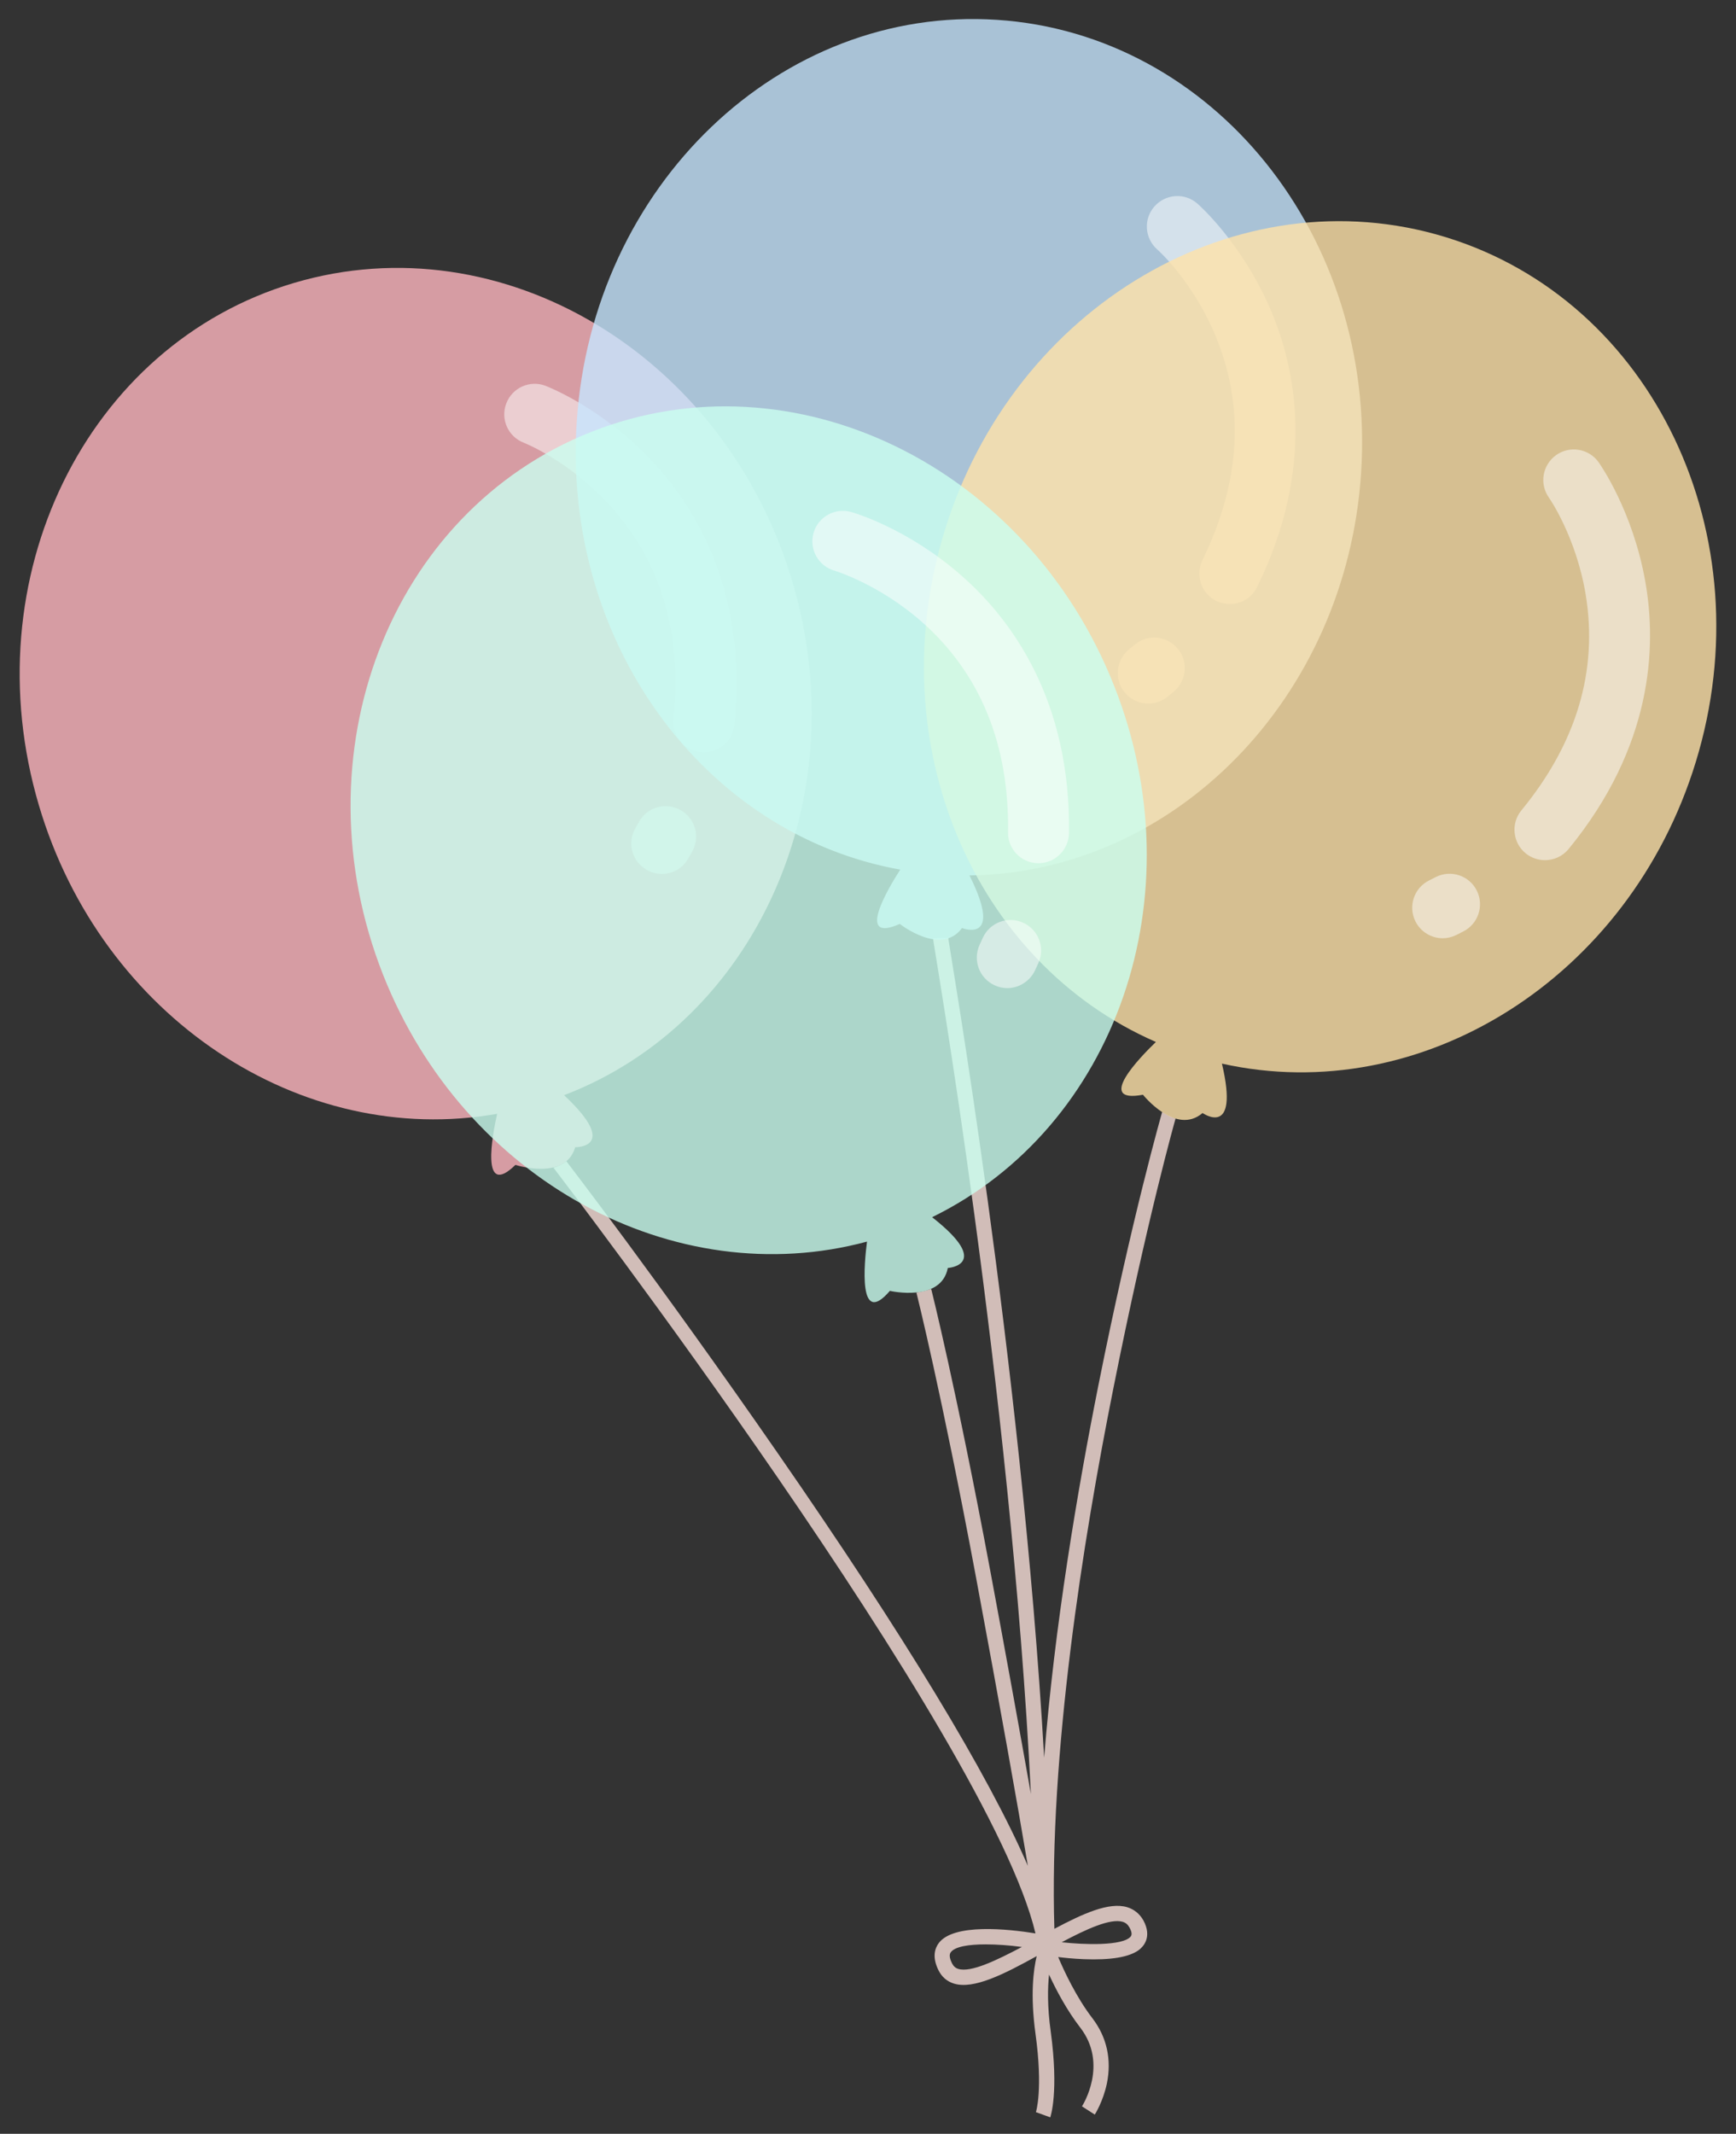 <?xml version="1.0" encoding="utf-8"?>
<!-- Generator: Adobe Illustrator 27.7.0, SVG Export Plug-In . SVG Version: 6.00 Build 0)  -->
<svg version="1.1" id="레이어_1" xmlns="http://www.w3.org/2000/svg" xmlns:xlink="http://www.w3.org/1999/xlink" x="0px"
	 y="0px" width="1138.7px" height="1399.1px" viewBox="0 0 1138.7 1399.1" style="enable-background:new 0 0 1138.7 1399.1;"
	 xml:space="preserve">
<rect x="0" y="0" width="1138.7" height="1399.1" fill="#333333" stroke="none"/>
<style type="text/css">
	.st0{fill:#D1BDB8;}
	.st1{opacity:0.8;fill:#FFB6BF;enable-background:new    ;}
	.st2{opacity:0.5;fill:#FFFFFF;enable-background:new    ;}
	.st3{opacity:0.8;fill:#C7E6FF;enable-background:new    ;}
	.st4{opacity:0.8;fill:#FFE2A9;enable-background:new    ;}
	.st5{opacity:0.8;fill:#CAFFF0;enable-background:new    ;}
</style>
<path class="st0" d="M739.3,1250.5c-11.9-3.5-28.9,4.2-47.7,14.2c-3.6-114.1,18.8-254.8,38.6-353.9c22-110.5,40.6-176.5,40.9-177.4
	l-2.4-1c-1.4-0.6-2.8-1.2-4.1-2l-2.3-1.3c-0.2,0.8-19.8,68.8-41.9,179.6c-13.7,68.8-28.7,157.6-35.5,243.8
	C670,892.1,622.1,618.2,622,615l-10,0.3c0.1,3.3,51,293.9,64.2,561c-7.3-41.3-16.4-91.5-26.4-145c-22.4-120.1-38.8-185.4-39-186.2
	l-0.8,0.3c-2.3,0.8-4.8,1.4-7.2,1.8l-1.7,0.3c0.2,0.8,16.5,65.9,38.9,185.7c16.1,86.3,27.4,149.7,34.2,190.2
	c-26-60-80.9-150.6-164-270.5c-78.7-113.6-138-190.5-138.7-191.5c-2.1,1.7-4.5,2.9-7.1,3.8l-1.4,0.4c3,3.9,285.8,373.5,316.2,502.1
	c-17.9-2.9-53.6-6.7-63.4,6.3c-2.5,3.3-4.6,9.1-0.2,17.9c2.2,4.4,5.6,7.3,10.1,8.7c13,4,32.9-6.2,54.3-18
	c-2.1,8.8-4.3,25.2-0.8,50.8c5.1,36.9,0.3,51.4,0.3,51.5l9.4,3.4c0.2-0.7,5.7-16.4,0.3-56.3c-2.3-16.5-2-28.8-1.1-37.3
	c4.5,9.8,11.6,23.3,20.5,34.8c18.4,23.9,1.8,50.5,1.1,51.6l8.4,5.4c0.2-0.3,5.4-8.5,7.9-20.2c3.3-15.8,0-30.6-9.4-42.9
	c-10.7-13.9-18.8-31.4-22.5-40.2c3.9,0.5,9.8,1.1,16.7,1.4c17.7,0.7,29.8-1.3,36.2-6c2.9-2.2,8.9-8.4,3-19.4
	C747.5,1254.8,743.9,1251.9,739.3,1250.5z M628.6,1291c-1.9-0.6-3.1-1.7-4.1-3.6c-1.7-3.4-2-5.9-0.8-7.4c2.8-3.7,11.8-5.1,22.8-5.1
	c7.4,0,15.7,0.6,23.8,1.7C653.6,1285.4,636.9,1293.5,628.6,1291z M741.7,1269.7c-5.1,6.4-31.3,5.4-45.3,3.8
	c16-8.5,31.8-15.8,40-13.4c2,0.6,3.4,1.8,4.5,3.8C743.1,1267.9,742,1269.2,741.7,1269.7z"/>
<path class="st1" d="M370,718.1c37.2,34.8,7.3,34.1,7.3,34.1c-6.4,22.3-39.2,11.6-39.2,11.6c-23.1,22.5-15.1-19.9-12-33.5
	C197.6,753.1,66.7,667.3,25.5,528c-44-148.7,30.9-302.1,167.4-342.5s282.9,47.4,326.9,196.1C561.9,523.8,495.3,670.2,370,718.1z"/>
<path class="st2" d="M461.8,493.2c-0.7,0-1.4,0-2.1-0.1c-11-1.1-19-10.9-17.9-21.9c5.9-57.5-9-105.4-44.2-142.5
	c-25.9-27.2-53.7-38.3-54-38.4c-10.3-3.9-15.5-15.5-11.5-25.8c3.9-10.3,15.5-15.5,25.8-11.5c1.5,0.6,36.3,14.1,68.7,48.2
	c30,31.5,63.9,87.4,55,174.1C480.7,485.6,472,493.2,461.8,493.2z"/>
<path class="st2" d="M434.1,573c-3.4,0-6.8-0.9-10-2.7c-9.6-5.5-12.9-17.7-7.3-27.3l2.5-4.4c5.5-9.6,17.7-12.9,27.3-7.3
	c9.6,5.5,12.9,17.7,7.3,27.3l-2.5,4.4C447.8,569.4,441.1,573,434.1,573z"/>
<path class="st3" d="M892.8,310.1c-9.7,148-122.9,262.3-256.9,263.9c22.8,45.5-4.9,34.5-4.9,34.5c-13.7,18.7-40.8-2.7-40.8-2.7
	c-29.5,13.1-7.3-23.8,0.3-35.6c-128.5-23-221.6-148.8-212.2-293.7C388.5,121.7,511.8,3.7,653.9,13S902.9,155.3,892.8,310.1z"/>
<path class="st2" d="M806.7,396.1c-2.9,0-5.9-0.7-8.8-2c-9.9-4.9-14-16.8-9.2-26.8c25.4-51.9,28-102,7.8-149
	c-14.8-34.5-37.1-54.5-37.4-54.7c-8.3-7.3-9.2-19.9-1.9-28.2s19.9-9.2,28.2-1.9c1.2,1,29.1,25.8,47.8,69
	c17.2,40,29.7,104.1-8.6,182.4C821.2,391.9,814.1,396.1,806.7,396.1z"/>
<path class="st2" d="M753.2,461.3c-5.7,0-11.4-2.4-15.4-7.2c-7.1-8.5-5.9-21.1,2.6-28.2l3.9-3.2c8.5-7.1,21.1-5.9,28.2,2.6
	c7.1,8.5,5.9,21.1-2.6,28.2l-3.9,3.2C762.2,459.8,757.7,461.3,753.2,461.3z"/>
<path class="st4" d="M1112.3,499.7c-43.5,141.8-180,226.9-310.8,197.7c11.7,49.5-12.7,32.4-12.7,32.4c-17.6,15-39.1-12-39.1-12
	c-31.7,6-1.6-24.9,8.5-34.6c-119.7-52.1-181.3-196-138.7-334.8C665,200.2,812.2,113.8,948.3,155.5
	C1084.4,197.3,1157.8,351.4,1112.3,499.7z"/>
<path class="st2" d="M1013.4,564c-4.5,0-9-1.5-12.7-4.5c-8.5-7-9.8-19.6-2.8-28.1c36.3-44.2,50.4-91.8,42.2-141.6
	c-6.3-37.9-23.9-63.3-24.1-63.5c-6.4-9-4.3-21.4,4.7-27.9c9-6.4,21.5-4.3,27.9,4.7c0.9,1.3,22.4,31.8,30.6,78.2
	c7.6,42.9,4.9,108.1-50.4,175.5C1024.9,561.5,1019.2,564,1013.4,564z"/>
<path class="st2" d="M946.3,615.2c-7.3,0-14.4-4.1-17.9-11.1c-4.9-9.9-0.9-21.9,9-26.8l4.5-2.3c9.9-4.9,21.9-0.9,26.8,9
	c4.9,9.9,0.9,21.9-9,26.8l-4.5,2.3C952.3,614.5,949.3,615.2,946.3,615.2z"/>
<path class="st5" d="M611.4,798.1c40.1,31.4,10.3,33.3,10.3,33.3c-4.4,22.8-38,15-38,15c-21,24.5-16.8-18.4-15-32.3
	c-126,34-264-39.9-317.4-174.9c-57-144.3,4.1-303.6,136.5-356s286,22.2,343,166.5C785.4,587.5,731.9,739.2,611.4,798.1z"/>
<path class="st2" d="M681.2,566c-0.1,0-0.2,0-0.3,0c-11-0.1-19.9-9.2-19.7-20.3c0.8-57.8-18.3-104.2-56.6-138
	c-28.2-24.8-56.9-33.4-57.2-33.5c-10.6-3-16.8-14.1-13.8-24.7s14.1-16.8,24.7-13.8c1.5,0.4,37.4,10.8,72.7,42
	c32.7,28.8,71.3,81.4,70.2,168.5C701,557.2,692.1,566,681.2,566z"/>
<path class="st2" d="M660.7,647.9c-2.8,0-5.7-0.6-8.4-1.9c-10-4.6-14.4-16.5-9.7-26.6l2.1-4.6c4.6-10,16.5-14.4,26.6-9.7
	c10,4.6,14.4,16.5,9.7,26.6l-2.1,4.6C675.4,643.6,668.2,647.9,660.7,647.9z"/>
</svg>
